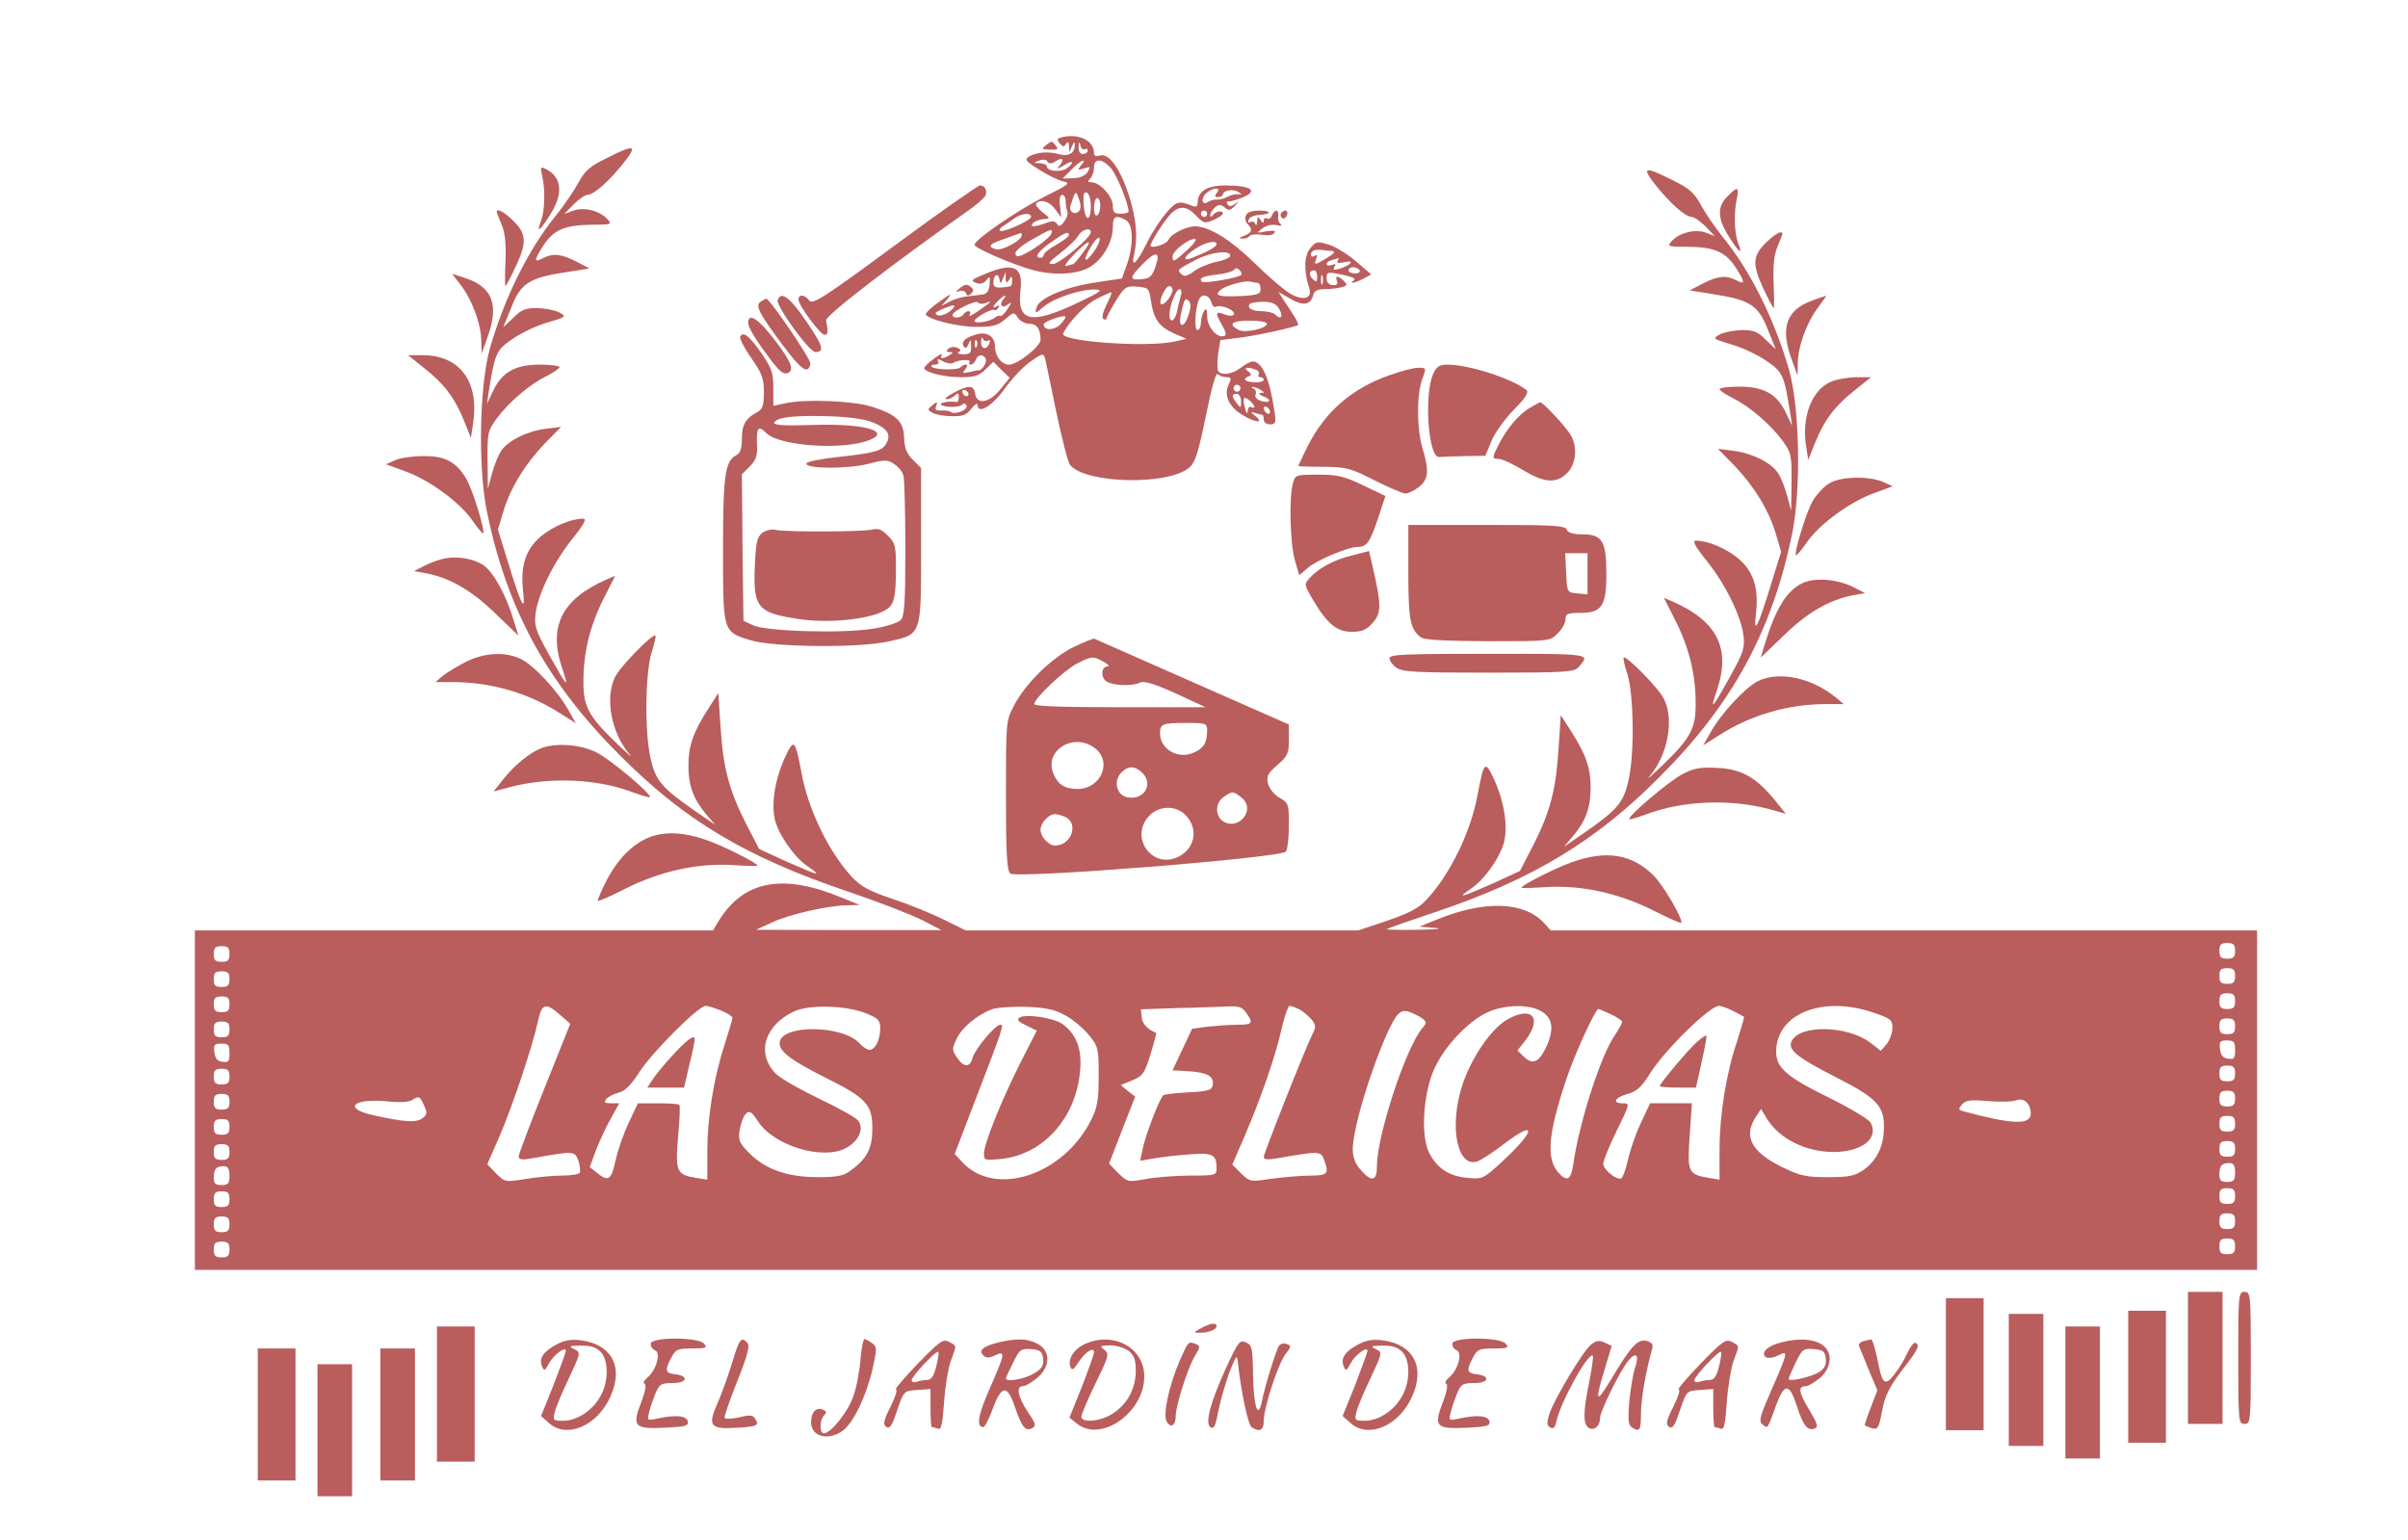 <?xml version="1.0" standalone="no"?>
<!DOCTYPE svg PUBLIC "-//W3C//DTD SVG 20010904//EN"
 "http://www.w3.org/TR/2001/REC-SVG-20010904/DTD/svg10.dtd">
<svg version="1.0" xmlns="http://www.w3.org/2000/svg"
 width="766pt" height="490pt" viewBox="0 0 766 490"
 preserveAspectRatio="xMidYMid meet" >

<g transform="translate(0,490) scale(0.1,-0.1)"
fill="rgba(170, 55, 55, 0.808)" stroke="none">
<path d="M3377 4463 c-15 -4 -16 -7 -6 -19 10 -12 14 -12 20 -2 6 9 9 7 10 -7
l0 -20 9 20 c6 14 9 15 9 5 1 -26 -19 -39 -48 -31 -34 10 -72 7 -96 -6 -17
-10 -15 -14 31 -43 27 -17 61 -34 76 -37 25 -5 19 -10 -60 -49 -89 -45 -222
-137 -222 -153 0 -10 122 -63 185 -80 69 -19 148 -14 186 12 40 26 69 79 69
125 0 34 9 39 41 22 24 -13 26 -77 4 -141 l-16 -45 -80 -12 c-98 -14 -184 -50
-192 -81 -5 -20 -4 -20 24 4 34 28 117 55 163 54 26 -1 19 -7 -53 -41 -151
-72 -196 -63 -185 37 10 80 -23 93 -123 49 -33 -14 -36 -17 -18 -24 13 -5 24
-2 33 9 11 14 12 12 10 -14 -2 -21 -9 -31 -23 -32 -11 -2 -33 -4 -50 -6 -16
-2 -41 -9 -55 -17 l-25 -13 20 23 c15 18 9 16 -27 -10 -26 -18 -45 -36 -43
-41 11 -16 102 -39 161 -39 52 0 68 4 91 24 28 24 29 24 41 5 7 -10 23 -19 36
-19 24 0 36 -16 36 -51 0 -21 -73 -79 -100 -79 -24 0 -44 26 -45 57 0 32 -24
48 -56 40 -37 -10 -52 -23 -44 -38 6 -9 10 -8 16 7 7 16 8 15 8 -7 1 -22 -3
-26 -25 -26 -15 0 -21 3 -14 7 8 5 7 9 -6 14 -9 4 -22 2 -28 -4 -7 -7 -5 -10
4 -10 13 0 13 -2 0 -10 -20 -13 -33 -12 -24 1 4 7 -7 1 -25 -12 -17 -12 -31
-26 -31 -30 0 -13 63 -29 117 -29 44 0 58 5 78 25 l25 24 26 -26 26 -25 -30
-37 c-35 -43 -75 -50 -80 -13 -4 27 -21 28 -69 2 -21 -11 -31 -20 -22 -20 8 0
20 5 27 12 9 9 12 8 12 -5 0 -9 -3 -16 -7 -16 -22 4 -55 -2 -50 -8 11 -10 61
-10 68 0 4 5 9 4 13 -2 9 -13 -34 -32 -49 -22 -5 4 -20 6 -32 5 -16 -1 -20 3
-15 15 5 14 4 14 -12 2 -16 -14 -16 -15 0 -24 10 -6 38 -11 62 -11 35 -1 47 4
62 24 11 14 20 19 20 12 0 -32 46 -4 85 50 22 31 59 71 82 87 37 26 42 28 47
13 2 -9 19 -87 36 -172 18 -85 37 -161 44 -169 49 -61 317 -66 381 -7 18 17
28 51 51 163 19 94 32 139 38 133 6 -6 18 -10 28 -10 15 0 16 -3 6 -25 -15
-33 1 -69 44 -95 41 -25 71 -28 42 -4 -17 14 -17 15 -1 10 10 -3 21 -6 23 -6
2 0 4 -7 4 -15 0 -8 9 -15 20 -15 18 0 20 5 14 43 -15 102 -39 157 -69 157 -7
0 -24 -9 -38 -20 -27 -21 -62 -26 -72 -10 -3 6 -3 30 0 54 l7 44 56 7 c54 6
182 34 191 41 2 2 -3 14 -11 26 -8 13 -23 36 -33 51 l-18 28 37 -21 c40 -24
65 -21 73 10 4 15 14 20 37 20 17 0 41 3 53 6 19 5 20 8 8 20 -18 18 -29 18
-22 0 4 -10 0 -14 -14 -13 -12 1 -19 9 -19 22 0 20 3 21 50 11 31 -6 45 -13
37 -18 -20 -13 6 -8 31 6 l24 13 -49 42 c-26 22 -65 47 -87 53 -36 11 -40 10
-58 -12 -20 -25 -21 -73 -3 -127 11 -33 -20 -41 -61 -17 -18 10 -69 54 -112
96 -78 76 -144 117 -190 118 -29 0 -78 -25 -85 -43 -5 -14 -57 -30 -57 -18 0
10 41 75 63 99 27 29 52 28 82 -4 23 -24 27 -26 55 -14 16 7 30 16 30 21 0 11
-23 7 -32 -6 -5 -6 -8 -6 -8 1 0 6 7 17 15 24 12 10 18 10 31 0 12 -11 18 -10
32 5 15 17 15 17 0 6 -11 -8 -18 -9 -23 -1 -4 6 -3 10 2 9 4 -1 23 4 41 11 58
22 35 40 -52 40 -56 0 -86 -19 -86 -54 0 -13 -5 -16 -17 -11 -42 17 -51 15
-81 -20 -18 -20 -46 -62 -62 -95 -35 -70 -53 -86 -42 -38 12 56 7 110 -17 187
-28 86 -64 135 -92 126 -13 -4 -19 -1 -19 9 0 39 -50 63 -103 49z m74 -38 c5
4 9 1 9 -4 0 -6 -7 -11 -15 -11 -9 0 -15 9 -14 23 1 17 2 18 6 4 2 -9 9 -15
14 -12z m-91 -37 c22 14 27 4 8 -18 -8 -8 -2 -7 15 3 15 10 27 14 27 10 0 -5
-8 -13 -19 -20 -20 -12 -61 -7 -61 8 0 5 -10 9 -22 10 -22 0 -22 1 -3 8 12 5
23 4 27 -3 5 -8 13 -8 28 2z m79 -14 c-12 -15 -11 -16 9 -10 21 7 22 6 12 -11
-8 -12 -24 -19 -46 -20 l-34 -1 28 28 c29 30 53 40 31 14z m94 -8 c19 -20 57
-114 57 -139 0 -4 -11 -7 -25 -7 -20 0 -25 5 -25 25 0 30 -41 75 -67 75 -13 0
-14 3 -5 12 7 7 12 22 12 35 0 30 25 30 53 -1z m338 -79 c-8 -10 -7 -14 4 -14
8 0 15 4 15 8 0 13 32 19 48 9 13 -8 14 -10 2 -8 -8 1 -24 -2 -35 -8 -11 -6
-27 -10 -35 -9 -8 1 -20 -3 -27 -7 -18 -14 -25 9 -7 26 20 20 52 22 35 3z
m-439 -59 c-14 -14 -32 -1 -27 17 16 50 17 51 27 22 7 -19 7 -32 0 -39z m38
17 c0 -49 -17 -52 -22 -4 -2 22 -2 42 1 44 10 11 21 -9 21 -40z m-80 16 c0
-11 2 -25 5 -33 3 -7 -1 -22 -10 -33 -11 -16 -17 -17 -23 -7 -7 10 -15 10 -36
2 -36 -13 -53 -13 -39 1 5 5 20 11 32 12 23 1 23 2 -3 22 -15 12 -23 24 -20
28 15 15 43 6 61 -19 l19 -26 -4 36 c-3 22 0 36 7 36 6 0 11 -9 11 -19z m110
-15 c0 -14 -4 -28 -10 -31 -6 -4 -10 7 -10 24 0 17 5 31 10 31 6 0 10 -11 10
-24z m340 -26 c0 -5 -4 -10 -10 -10 -5 0 -10 5 -10 10 0 6 5 10 10 10 6 0 10
-4 10 -10z m-560 -10 c0 -11 -91 -52 -99 -44 -3 3 1 9 9 14 8 5 24 16 35 24
22 17 55 21 55 6z m64 -54 c-6 -15 -65 -57 -96 -69 -12 -4 -18 -2 -18 8 0 7
24 27 53 43 61 35 68 37 61 18z m126 5 c0 -17 -100 -101 -121 -101 -18 0 -13
6 24 35 26 20 51 44 57 55 11 20 40 28 40 11z m-220 -10 c0 -16 -62 -49 -81
-44 -30 8 -23 17 29 34 26 10 48 17 50 18 1 1 2 -3 2 -8z m150 1 c0 -5 -18
-18 -40 -31 -22 -12 -40 -26 -40 -32 0 -5 -4 -9 -10 -9 -22 0 -8 20 33 49 44
31 57 37 57 23z m80 -52 c-30 -43 -38 -30 -9 16 12 21 25 32 27 26 2 -6 -6
-26 -18 -42z m297 5 c-43 -39 -47 -41 -47 -21 0 17 48 55 70 56 9 0 -1 -15
-23 -35z m-333 -10 c-14 -19 -28 -35 -29 -35 -2 0 -12 -3 -22 -6 -10 -4 -2 10
22 35 48 50 66 54 29 6z m426 28 c0 -8 -31 -25 -77 -43 -34 -14 -28 5 10 29
32 21 67 28 67 14z m370 -22 c9 -1 1 -10 -18 -21 -40 -24 -43 -25 -35 -3 4 11
3 14 -5 9 -7 -4 -12 -3 -12 2 0 14 9 19 33 17 12 -1 29 -3 37 -4z m-327 -16
c-1 -5 -21 -14 -44 -18 -23 -5 -55 -18 -71 -30 -22 -16 -31 -18 -40 -9 -14 14
-15 13 47 46 49 25 112 32 108 11z m-237 -32 c-11 -32 -18 -39 -44 -41 -40 -4
-40 4 0 45 44 46 61 44 44 -4z m579 17 c-4 -7 3 -8 22 -4 34 8 21 -10 -16 -21
-18 -5 -22 -4 -16 6 6 9 3 11 -8 6 -10 -3 -17 -2 -17 3 0 5 8 11 18 13 9 3 18
5 20 6 2 0 0 -4 -3 -9z m-307 -45 c-9 -9 -118 -28 -125 -21 -11 11 5 18 52 23
25 3 48 10 51 15 4 6 10 6 17 -1 6 -6 8 -13 5 -16z m377 15 c3 -5 -3 -10 -14
-10 -12 0 -21 5 -21 10 0 6 6 10 14 10 8 0 18 -4 21 -10z m-135 -20 c0 -17 -2
-19 -14 -8 -14 13 -12 28 5 28 5 0 9 -9 9 -20z m-999 -5 l8 20 0 -20 c1 -17 3
-17 11 -5 8 13 10 12 10 -2 0 -10 -3 -19 -7 -19 -41 -7 -53 -5 -53 11 0 24 14
35 19 13 3 -17 4 -17 12 2z m1016 -17 c-3 -7 -5 -2 -5 12 0 14 2 19 5 13 2 -7
2 -19 0 -25z m-206 2 c5 0 9 -9 9 -19 0 -17 -9 -20 -66 -23 -68 -3 -83 2 -61
20 17 14 79 31 95 26 8 -2 18 -4 23 -4z m-340 -55 c8 -58 25 -84 72 -105 l41
-18 -40 -9 c-91 -19 -364 1 -352 26 17 36 71 93 106 110 23 12 45 21 47 21 3
0 -4 -18 -15 -39 -12 -25 -16 -42 -10 -46 6 -3 10 -2 10 2 0 5 14 30 30 57 28
44 33 47 68 44 35 -3 37 -5 43 -43z m69 33 c-1 -19 -29 -53 -37 -45 -8 9 14
57 27 57 5 0 10 -6 10 -12z m26 -20 c-4 -13 -9 -35 -12 -50 -7 -31 -24 -38
-24 -9 0 28 21 81 32 81 6 0 8 -10 4 -22z m-565 -11 c-15 -19 -1 -30 17 -14
11 8 10 4 -3 -16 -10 -15 -20 -25 -23 -22 -3 2 -11 0 -18 -6 -15 -12 -64 -20
-64 -10 0 10 56 41 63 35 3 -3 8 0 13 7 4 8 3 10 -4 5 -17 -10 -15 0 4 18 19
19 31 21 15 3z m662 -8 c3 -12 10 -18 15 -15 15 9 64 -12 57 -24 -4 -6 -15 -6
-30 0 -28 11 -30 5 -10 -30 18 -31 18 -40 3 -40 -23 0 -48 34 -48 64 0 24 -3
27 -10 16 -5 -8 -10 -25 -10 -37 0 -13 -5 -23 -11 -23 -12 0 -6 80 7 101 10
16 32 9 37 -12z m-717 -3 c23 9 19 5 -25 -26 -19 -13 -31 -19 -27 -12 4 7 3
12 -3 12 -5 0 -13 -4 -16 -10 -7 -12 -35 -14 -35 -2 0 12 74 49 81 40 3 -5 14
-6 25 -2z m644 -40 c-13 -41 -33 -39 -24 2 11 51 14 56 25 45 8 -8 8 -21 -1
-47z m288 23 c15 -24 8 -39 -10 -21 -7 7 -27 12 -44 12 -32 0 -50 11 -37 24 3
3 23 6 42 6 26 0 40 -6 49 -21z m-1046 -9 c-13 -10 -30 -16 -39 -13 -12 5 -9
9 13 19 42 18 52 16 26 -6z m351 -42 c-20 -20 -53 -20 -53 0 0 9 62 31 69 25
3 -2 -5 -13 -16 -25z m657 2 c0 -15 -70 -31 -91 -19 -34 18 -20 29 36 29 30 0
55 -4 55 -10z m-888 -54 c6 4 9 1 6 -6 -8 -24 -28 -23 -27 2 0 13 3 17 6 10 2
-6 9 -9 15 -6z m-35 -18 c-3 -8 -6 -5 -6 6 -1 11 2 17 5 13 3 -3 4 -12 1 -19z
m28 -38 c7 -11 -11 -40 -23 -38 -4 0 -9 -1 -12 -2 -3 -1 -13 -3 -23 -5 -15 -3
-16 -1 -6 11 7 9 8 14 1 14 -6 0 -13 -4 -16 -8 -6 -10 -82 -9 -92 1 -4 4 0 7
10 7 10 0 14 5 10 11 -4 8 0 8 15 0 12 -7 26 -9 32 -6 16 11 59 13 53 4 -3 -5
-1 -9 4 -9 6 0 12 7 16 15 6 17 22 20 31 5z m859 -36 c9 -3 13 -10 10 -15 -3
-5 0 -9 5 -9 6 0 11 -4 11 -9 0 -4 -13 -8 -30 -7 -31 1 -39 11 -17 19 9 4 8 8
-3 16 -17 12 -2 15 24 5z m-50 -65 c-3 -5 -10 -7 -15 -3 -5 3 -7 10 -3 15 3 5
10 7 15 3 5 -3 7 -10 3 -15z m66 1 c13 -9 13 -10 0 -10 -8 -1 -4 -6 9 -11 29
-11 21 -24 -9 -14 -12 4 -19 12 -16 20 3 8 0 16 -7 19 -7 2 -7 5 -2 5 6 0 17
-4 25 -9z m-929 -13 c-1 -12 -15 -9 -19 4 -3 6 1 10 8 8 6 -3 11 -8 11 -12z
m867 -24 c0 -22 -1 -22 -14 -6 -17 23 -17 30 0 30 8 0 14 -11 14 -24z m42 -18
c0 -3 -4 -3 -10 0 -5 3 -10 -2 -11 -12 -1 -12 -3 -10 -8 7 -5 14 -6 28 -4 33
4 7 33 -17 33 -28z m50 -16 c0 -6 -4 -7 -10 -4 -5 3 -10 11 -10 16 0 6 5 7 10
4 6 -3 10 -11 10 -16z"/>
<path d="M3327 4438 c-15 -12 -14 -13 13 -14 24 -1 28 1 19 12 -14 17 -11 17
-32 2z"/>
<path d="M1930 4397 c-54 -26 -69 -40 -90 -78 -14 -26 -46 -73 -71 -104 -88
-108 -163 -260 -210 -421 -34 -120 -39 -380 -10 -522 64 -310 189 -541 421
-773 207 -209 403 -326 732 -437 95 -32 200 -73 233 -90 l60 -31 -295 0 -295
1 50 23 c54 26 182 55 242 55 l38 1 -57 23 c-186 78 -311 55 -390 -71 l-20
-33 -824 0 -824 0 0 -540 0 -540 3280 0 3280 0 0 540 0 540 -1123 0 -1124 0
-19 21 c-63 71 -190 76 -342 14 l-57 -23 50 -4 c28 -3 3 -5 -54 -6 -57 -1
-102 0 -100 2 2 2 73 27 157 55 306 103 509 225 712 430 232 232 357 463 421
773 29 142 24 402 -10 522 -47 161 -122 313 -210 421 -25 31 -57 78 -71 104
-21 38 -36 52 -90 78 -89 45 -99 42 -55 -14 48 -60 95 -102 116 -103 8 0 28
-14 45 -31 l29 -30 -29 11 c-34 12 -84 0 -109 -28 -14 -16 -11 -17 51 -17 86
-1 121 -16 154 -67 30 -47 30 -55 0 -39 -31 16 -58 13 -105 -11 l-42 -22 75
-12 c117 -18 143 -35 173 -111 l26 -64 -32 30 c-25 26 -39 31 -76 31 -25 -1
-57 -7 -70 -14 -24 -13 -23 -14 34 -31 33 -9 83 -32 111 -51 55 -37 59 -44 79
-169 l6 -40 -20 42 c-28 59 -70 83 -148 83 -35 0 -63 -4 -63 -8 0 -4 19 -17
43 -29 53 -26 121 -85 158 -136 27 -37 29 -46 28 -131 l-1 -91 -13 48 c-7 26
-20 59 -29 72 -21 33 -84 64 -143 71 l-48 6 52 -53 c64 -67 110 -143 132 -217
l17 -57 -34 -110 c-42 -136 -54 -157 -46 -85 9 79 -8 132 -56 173 -38 32 -97
57 -135 57 -12 0 -4 -17 34 -64 60 -75 108 -173 117 -236 5 -40 1 -54 -41
-130 -59 -106 -67 -116 -44 -48 46 134 3 222 -142 285 l-26 11 37 -73 c44 -87
65 -175 64 -267 0 -78 -18 -109 -111 -198 -32 -30 -48 -44 -36 -30 58 67 79
178 47 245 -15 33 -121 141 -129 133 -2 -2 3 -26 12 -53 20 -65 23 -248 4
-335 -16 -73 -34 -95 -142 -170 l-64 -44 29 34 c41 49 56 91 56 155 0 62 -15
105 -63 180 l-32 50 -7 -105 c-8 -132 -27 -203 -80 -308 l-43 -83 -87 -40
c-102 -45 -117 -49 -67 -15 44 30 96 106 105 153 10 53 -2 123 -31 189 -31 67
-34 64 -55 -46 -21 -116 -87 -251 -160 -330 -27 -30 -55 -44 -127 -69 l-92
-31 -624 0 -625 0 -69 34 c-38 19 -111 49 -163 66 -75 25 -102 40 -130 70 -73
79 -139 214 -160 330 -21 110 -24 113 -55 46 -29 -66 -41 -136 -31 -189 9 -47
61 -123 105 -153 50 -34 35 -30 -67 15 l-87 40 -43 83 c-53 105 -72 176 -80
308 l-7 105 -32 -50 c-48 -75 -63 -118 -63 -180 0 -64 15 -106 56 -155 l29
-34 -64 44 c-108 75 -126 97 -142 170 -19 87 -16 270 4 335 9 27 14 51 12 53
-8 8 -114 -100 -129 -133 -32 -67 -11 -178 47 -245 12 -14 -4 0 -36 30 -93 89
-111 120 -111 198 -1 92 20 180 64 267 l37 73 -26 -11 c-145 -63 -188 -151
-142 -285 23 -68 15 -58 -44 48 -42 76 -46 90 -41 130 9 63 57 161 117 236 38
47 46 64 34 64 -38 0 -97 -25 -135 -57 -48 -41 -65 -94 -56 -173 8 -72 -4 -51
-46 85 l-34 110 17 57 c22 74 68 150 132 217 l52 53 -48 -6 c-59 -7 -122 -38
-143 -71 -9 -13 -22 -46 -29 -72 l-13 -48 -1 91 c-1 85 1 94 28 131 37 51 105
110 159 136 23 12 42 25 42 29 0 4 -28 8 -62 8 -79 0 -121 -24 -149 -83 l-20
-42 6 40 c20 125 24 132 79 169 28 19 78 42 111 51 57 17 58 18 34 31 -13 7
-45 13 -70 14 -37 0 -51 -5 -76 -31 l-32 -30 26 64 c30 76 56 93 173 111 l75
12 -42 22 c-47 24 -74 27 -105 11 -30 -16 -30 -8 0 39 33 51 68 66 154 67 62
0 65 1 51 17 -25 28 -75 40 -109 28 l-29 -11 29 30 c17 17 37 31 45 31 21 1
68 43 116 103 44 56 34 59 -55 14z m5180 -2522 c0 -20 -5 -25 -25 -25 -20 0
-25 5 -25 25 0 20 5 25 25 25 20 0 25 -5 25 -25z m-6380 -10 c0 -20 -5 -25
-25 -25 -20 0 -25 5 -25 25 0 20 5 25 25 25 20 0 25 -5 25 -25z m6380 -70 c0
-20 -5 -25 -25 -25 -20 0 -25 5 -25 25 0 20 5 25 25 25 20 0 25 -5 25 -25z
m-6380 -10 c0 -20 -5 -25 -25 -25 -20 0 -25 5 -25 25 0 20 5 25 25 25 20 0 25
-5 25 -25z m6380 -70 c0 -20 -5 -25 -25 -25 -20 0 -25 5 -25 25 0 20 5 25 25
25 20 0 25 -5 25 -25z m-6380 -10 c0 -20 -5 -25 -25 -25 -20 0 -25 5 -25 25 0
20 5 25 25 25 20 0 25 -5 25 -25z m1052 -34 l32 -28 -82 -205 c-45 -112 -82
-210 -82 -217 0 -10 10 -12 43 -6 134 24 135 24 147 -8 5 -16 7 -33 4 -38 -3
-5 -29 -9 -57 -9 -29 0 -81 -5 -116 -11 -64 -10 -65 -10 -93 18 l-28 29 39 89
c42 98 105 286 122 365 12 58 25 62 71 21z m512 14 c20 -8 36 -19 36 -23 0 -4
-11 -42 -25 -85 -35 -108 -55 -234 -55 -340 l0 -90 -37 6 c-61 10 -65 20 -56
131 5 53 7 99 4 101 -2 3 -33 5 -68 5 l-64 0 -29 -62 c-17 -35 -35 -89 -42
-120 -13 -62 -23 -69 -59 -39 l-23 18 18 49 c10 27 31 73 47 102 l29 52 -26 0
c-21 0 -24 3 -15 14 6 7 24 16 39 20 19 4 39 23 67 67 42 64 187 209 210 209
7 0 29 -7 49 -15z m464 -10 c36 -15 42 -21 42 -47 0 -36 -16 -68 -34 -68 -7 0
-21 9 -31 20 -55 61 -255 61 -255 1 0 -27 36 -54 145 -109 131 -65 150 -86
150 -162 0 -63 -16 -95 -69 -134 -23 -17 -42 -21 -109 -21 -96 1 -165 26 -217
80 -29 30 -32 38 -27 71 4 21 12 44 20 51 11 11 17 7 38 -24 49 -77 204 -125
279 -86 42 22 60 63 39 89 -8 9 -63 40 -124 69 -60 29 -122 64 -137 79 -63 64
-37 153 57 198 49 23 168 20 233 -7z m632 -6 c24 -13 57 -41 74 -62 30 -37 31
-43 31 -130 0 -75 -4 -100 -23 -138 -87 -177 -306 -250 -411 -136 l-24 26 70
183 c84 218 87 228 75 228 -16 0 -81 -78 -88 -105 -8 -32 -29 -32 -50 1 -16
23 -16 28 -1 59 17 36 65 76 112 94 17 6 66 9 110 8 63 -3 90 -8 125 -28z
m574 9 c24 -33 20 -38 -26 -38 -24 0 -66 -3 -95 -6 l-51 -7 -31 -66 -31 -66
52 -3 c59 -4 80 -16 76 -44 -3 -16 -14 -20 -75 -23 -40 -2 -77 -6 -82 -9 -11
-7 -58 -128 -67 -175 l-7 -34 39 7 c21 4 72 10 112 13 80 7 92 1 92 -44 0 -22
-4 -23 -83 -23 -46 0 -110 -5 -142 -11 -57 -10 -58 -10 -88 19 l-29 30 41 106
42 107 -23 18 -23 19 37 15 c33 14 39 22 58 83 11 37 19 67 18 68 -26 10 -44
28 -46 49 l-3 26 113 4 c62 1 134 4 160 5 39 2 50 -2 62 -20z m169 11 c12 -6
29 -21 39 -32 14 -18 15 -25 3 -47 -21 -41 -155 -379 -155 -391 0 -8 13 -9 43
-4 131 23 138 23 148 -2 18 -47 13 -53 -43 -53 -29 0 -84 -5 -123 -10 -68 -10
-69 -10 -97 17 l-28 28 39 90 c52 122 95 244 117 338 9 42 22 77 26 77 5 0 19
-5 31 -11z m766 -4 c39 -20 46 -56 22 -111 -24 -53 -45 -64 -73 -36 l-21 20
27 34 c52 70 20 108 -57 66 -54 -30 -120 -127 -148 -219 -39 -129 -12 -254 50
-234 12 4 51 29 87 57 104 79 99 41 -7 -57 -61 -56 -63 -57 -112 -52 -57 5
-95 30 -120 78 -29 54 -20 195 18 274 34 71 108 148 168 175 50 23 127 26 166
5z m614 -1 c18 -9 33 -18 35 -19 1 -1 -9 -36 -22 -77 -35 -103 -56 -234 -56
-346 l0 -95 -36 6 c-64 11 -67 18 -59 134 l7 103 -66 0 -67 0 -29 -62 c-17
-35 -35 -89 -42 -120 -7 -32 -17 -58 -23 -58 -20 0 -55 31 -55 48 0 9 19 56
43 105 42 85 42 87 20 87 -36 0 -27 18 15 30 29 8 44 22 71 65 48 76 189 214
219 215 7 0 27 -7 45 -16z m445 -5 c56 -19 62 -23 62 -49 0 -15 -8 -38 -18
-51 l-19 -22 -35 27 c-71 53 -221 57 -248 5 -15 -28 14 -52 146 -119 125 -64
148 -89 147 -158 -1 -59 -22 -103 -65 -134 -28 -19 -45 -23 -113 -23 -71 0
-88 4 -148 33 -96 48 -122 97 -82 158 l17 26 18 -30 c40 -65 124 -107 215
-107 89 1 142 44 116 93 -6 11 -66 47 -135 81 -132 65 -166 94 -166 145 0 120
146 180 308 125z m-1431 -21 c11 -9 11 -14 -1 -27 -53 -61 -146 -342 -146
-443 0 -44 -16 -49 -47 -15 -31 33 -36 61 -23 125 23 120 102 336 136 374 13
13 21 15 42 7 15 -6 32 -15 39 -21z m598 15 c19 -9 35 -20 35 -24 0 -5 -11
-24 -24 -44 -45 -65 -113 -280 -131 -407 -7 -52 -20 -60 -49 -27 -38 45 -31
123 26 294 28 84 93 225 103 225 2 0 20 -8 40 -17z m1985 -38 c0 -20 -5 -25
-25 -25 -20 0 -25 5 -25 25 0 20 5 25 25 25 20 0 25 -5 25 -25z m-6380 -10 c0
-20 -5 -25 -25 -25 -20 0 -25 5 -25 25 0 20 5 25 25 25 20 0 25 -5 25 -25z
m6380 -66 c0 -26 -3 -30 -22 -27 -17 2 -24 11 -26 31 -3 23 0 27 22 27 22 0
26 -4 26 -31z m-6380 -10 c0 -26 -3 -30 -22 -27 -17 2 -24 11 -26 31 -3 23 0
27 22 27 22 0 26 -4 26 -31z m6380 -64 c0 -20 -5 -25 -25 -25 -20 0 -25 5 -25
25 0 20 5 25 25 25 20 0 25 -5 25 -25z m-6380 -10 c0 -20 -5 -25 -25 -25 -20
0 -25 5 -25 25 0 20 5 25 25 25 20 0 25 -5 25 -25z m6380 -70 c0 -20 -5 -25
-25 -25 -20 0 -25 5 -25 25 0 20 5 25 25 25 20 0 25 -5 25 -25z m-6380 -10 c0
-20 -5 -25 -25 -25 -20 0 -25 5 -25 25 0 20 5 25 25 25 20 0 25 -5 25 -25z
m619 -12 c11 -24 10 -29 -6 -41 -19 -14 -57 -12 -155 10 -100 22 -65 55 46 44
35 -4 67 -2 76 4 22 14 26 13 39 -17z m5111 -25 c0 -38 -58 -36 -219 8 -11 4
-11 7 0 20 11 14 27 16 84 11 38 -3 79 -2 90 3 23 9 45 -12 45 -42z m650 -33
c0 -20 -5 -25 -25 -25 -20 0 -25 5 -25 25 0 20 5 25 25 25 20 0 25 -5 25 -25z
m-6380 -10 c0 -20 -5 -25 -25 -25 -20 0 -25 5 -25 25 0 20 5 25 25 25 20 0 25
-5 25 -25z m6380 -70 c0 -20 -5 -25 -25 -25 -20 0 -25 5 -25 25 0 20 5 25 25
25 20 0 25 -5 25 -25z m-6380 -10 c0 -20 -5 -25 -25 -25 -20 0 -25 5 -25 25 0
20 5 25 25 25 20 0 25 -5 25 -25z m6380 -65 c0 -25 -4 -30 -25 -30 -20 0 -25
5 -25 23 0 28 7 37 32 37 13 0 18 -8 18 -30z m-6380 -10 c0 -25 -4 -30 -25
-30 -20 0 -25 5 -25 23 0 28 7 37 32 37 13 0 18 -8 18 -30z m6380 -65 c0 -20
-5 -25 -25 -25 -20 0 -25 5 -25 25 0 20 5 25 25 25 20 0 25 -5 25 -25z m-6380
-10 c0 -20 -5 -25 -25 -25 -20 0 -25 5 -25 25 0 20 5 25 25 25 20 0 25 -5 25
-25z m6380 -70 c0 -20 -5 -25 -25 -25 -20 0 -25 5 -25 25 0 20 5 25 25 25 20
0 25 -5 25 -25z m-6380 -10 c0 -20 -5 -25 -25 -25 -20 0 -25 5 -25 25 0 20 5
25 25 25 20 0 25 -5 25 -25z m6380 -70 c0 -20 -5 -25 -25 -25 -20 0 -25 5 -25
25 0 20 5 25 25 25 20 0 25 -5 25 -25z m-6380 -10 c0 -20 -5 -25 -25 -25 -20
0 -25 5 -25 25 0 20 5 25 25 25 20 0 25 -5 25 -25z"/>
<path d="M2149 1553 c-25 -27 -56 -63 -68 -80 l-22 -33 58 0 59 0 17 73 c10
39 17 75 17 80 0 16 -18 5 -61 -40z"/>
<path d="M3242 1662 c-8 -6 -2 -13 22 -24 l34 -17 -54 -106 c-62 -124 -114
-255 -114 -286 0 -20 3 -21 55 -16 134 14 239 131 251 282 6 68 -12 115 -56
147 -28 20 -118 34 -138 20z"/>
<path d="M5399 1586 c-26 -22 -119 -133 -119 -141 0 -3 26 -5 58 -5 l57 0 18
81 c10 44 17 82 15 84 -2 2 -15 -7 -29 -19z"/>
<path d="M1725 4339 c10 -45 8 -110 -4 -142 -16 -40 -4 -33 29 20 42 66 38
117 -11 144 -20 10 -21 9 -14 -22z"/>
<path d="M2846 4119 c-225 -166 -261 -189 -272 -175 -13 19 -34 21 -34 3 0
-18 69 -112 83 -112 11 0 12 7 5 46 -3 15 222 187 459 354 23 17 45 36 48 43
6 17 -2 32 -18 32 -7 -1 -129 -86 -271 -191z"/>
<path d="M5495 4275 c-33 -32 -32 -71 5 -128 33 -53 45 -60 29 -20 -12 32 -14
97 -4 141 8 38 2 40 -30 7z"/>
<path d="M1580 4226 c0 -2 7 -20 16 -41 11 -27 14 -61 12 -116 -2 -44 -2 -79
0 -79 2 0 17 29 34 65 35 76 33 103 -14 147 -26 25 -48 36 -48 24z"/>
<path d="M3963 4214 c-3 -8 -1 -20 6 -27 17 -17 14 -27 -11 -37 -17 -6 -18 -9
-6 -9 9 -1 19 3 23 8 3 5 20 7 39 4 19 -3 36 -1 40 6 5 7 -3 9 -26 5 -31 -6
-32 -6 -13 9 12 9 30 14 45 11 14 -3 20 -2 14 3 -6 4 -10 16 -8 26 3 21 -12
23 -20 1 -3 -8 -10 -12 -16 -9 -5 3 -10 0 -10 -7 0 -9 -3 -9 -10 2 -8 12 -10
12 -11 -5 0 -11 -3 -14 -6 -7 -2 6 -9 9 -15 6 -6 -4 -9 -1 -6 7 3 8 17 14 32
15 41 2 44 14 2 14 -24 0 -39 -5 -43 -16z"/>
<path d="M4075 4221 c-3 -5 -1 -12 4 -15 5 -3 11 1 15 9 6 16 -9 21 -19 6z"/>
<path d="M5622 4132 c-47 -44 -49 -71 -14 -147 17 -36 32 -65 34 -65 2 0 2 35
0 79 -2 55 1 89 12 116 9 21 16 39 16 41 0 12 -22 1 -48 -24z"/>
<path d="M1465 3994 c37 -48 65 -124 66 -177 l1 -42 18 50 c38 103 18 160 -66
189 l-46 15 27 -35z"/>
<path d="M3054 3984 c-15 -13 -16 -15 -2 -10 9 3 19 0 21 -7 3 -9 8 -9 16 -1
9 8 9 14 -2 22 -10 9 -18 8 -33 -4z"/>
<path d="M2474 3946 c-7 -18 100 -166 120 -166 30 0 24 20 -28 96 -53 78 -81
99 -92 70z"/>
<path d="M5765 3944 c-83 -30 -103 -87 -65 -189 l18 -50 1 42 c1 53 29 129 66
177 15 20 26 36 24 35 -2 0 -22 -7 -44 -15z"/>
<path d="M2421 3941 c-20 -13 -9 -34 69 -139 59 -79 81 -95 88 -59 3 12 -130
208 -141 207 -1 0 -8 -4 -16 -9z"/>
<path d="M2380 3872 c0 -11 21 -48 47 -83 49 -68 62 -81 78 -76 23 8 12 36
-38 102 -54 71 -87 93 -87 57z"/>
<path d="M2355 3830 c-4 -6 12 -36 34 -68 35 -50 41 -65 41 -110 0 -40 -4 -53
-19 -62 -39 -20 -51 -41 -51 -85 0 -33 -5 -47 -19 -54 -35 -19 -41 -66 -41
-300 0 -263 -1 -261 88 -288 72 -22 344 -25 437 -4 108 24 105 15 105 303 l0
249 -26 26 c-20 20 -27 38 -28 71 -2 53 -25 74 -106 99 -59 18 -209 24 -272
10 l-38 -8 0 56 c0 49 -5 63 -37 110 -39 56 -58 71 -68 55z m422 -274 c46 -19
58 -38 43 -66 -13 -24 -35 -31 -155 -44 -55 -6 -100 -15 -100 -21 0 -17 131
-17 196 -1 54 14 62 14 83 0 13 -8 27 -25 30 -37 3 -12 6 -117 6 -234 0 -173
-3 -214 -15 -226 -8 -8 -47 -21 -87 -27 -95 -16 -342 -9 -383 11 l-30 14 -3
233 -2 233 25 25 c20 20 25 34 23 70 -2 54 4 62 30 36 41 -41 241 -55 325 -23
77 29 -15 55 -181 49 -82 -3 -121 -1 -119 7 6 17 58 24 167 21 70 -2 119 -9
147 -20z"/>
<path d="M2425 3205 c-16 -13 -20 -30 -23 -90 -8 -149 4 -165 144 -185 88 -13
214 -1 265 26 33 16 39 38 39 137 0 70 -2 80 -26 103 -19 20 -31 24 -51 19
-31 -7 -271 -8 -304 -1 -14 4 -32 -1 -44 -9z"/>
<path d="M1348 3730 c64 -50 98 -95 127 -166 l23 -57 7 46 c20 133 -42 217
-161 217 l-46 0 50 -40z"/>
<path d="M4560 3713 c-31 -66 -17 -270 18 -267 7 1 42 2 80 3 l67 1 19 46 c10
25 42 70 71 100 37 37 49 56 41 63 -45 36 -183 81 -252 81 -24 0 -34 -6 -44
-27z"/>
<path d="M4419 3706 c-119 -42 -203 -115 -259 -225 -16 -33 -30 -62 -30 -63 0
-2 36 -3 80 -3 73 -1 86 -4 162 -43 46 -23 90 -42 99 -42 9 0 28 9 43 21 30
24 33 51 11 123 -18 60 -19 168 -1 219 14 37 13 37 -13 37 -14 0 -56 -11 -92
-24z"/>
<path d="M5823 3685 c-59 -26 -92 -110 -78 -202 l7 -46 23 57 c29 71 63 116
127 166 l50 40 -49 0 c-26 -1 -63 -7 -80 -15z"/>
<path d="M4864 3601 c-34 -21 -72 -66 -98 -118 -20 -40 -20 -43 2 -43 10 0 44
-16 76 -35 69 -42 107 -44 141 -10 30 29 34 88 9 125 -20 30 -86 100 -94 100
-3 0 -19 -9 -36 -19z"/>
<path d="M1257 3436 l-29 -13 60 -22 c76 -27 174 -98 214 -156 17 -25 33 -43
35 -42 7 8 -35 145 -55 176 -32 53 -68 71 -137 70 -33 0 -73 -6 -88 -13z"/>
<path d="M4113 3363 c-13 -45 -9 -194 6 -245 l14 -48 28 24 c30 25 127 66 157
66 30 0 39 13 65 89 l24 73 -71 34 c-60 29 -81 34 -143 34 -71 0 -73 -1 -80
-27z"/>
<path d="M5817 3361 c-16 -10 -38 -34 -49 -52 -20 -31 -62 -168 -55 -176 2 -1
18 17 35 42 40 58 138 129 213 156 l60 22 -31 14 c-48 20 -139 17 -173 -6z"/>
<path d="M4480 3079 c0 -151 6 -180 39 -206 11 -9 74 -12 214 -13 197 0 198 0
222 25 14 13 25 33 25 45 0 17 6 20 45 20 70 0 85 21 85 123 0 106 -13 127
-76 127 -30 0 -46 5 -50 15 -5 13 -43 15 -255 15 l-249 0 0 -151z m570 -5 l0
-65 -32 3 c-33 3 -33 3 -36 66 l-3 62 36 0 35 0 0 -66z"/>
<path d="M4301 3133 c-58 -14 -106 -40 -135 -72 -18 -20 -17 -22 10 -68 45
-77 76 -103 124 -103 32 0 47 6 66 28 28 30 29 55 2 173 l-13 56 -54 -14z"/>
<path d="M1405 3121 c-16 -4 -43 -14 -59 -23 l-29 -15 39 -7 c74 -14 144 -54
219 -127 l74 -71 -15 48 c-23 79 -63 152 -95 175 -33 23 -89 32 -134 20z"/>
<path d="M5732 3044 c-50 -25 -84 -82 -118 -193 l-13 -43 74 71 c75 73 145
113 219 127 l39 7 -35 18 c-53 27 -126 33 -166 13z"/>
<path d="M3414 2841 c-70 -35 -152 -116 -188 -185 -26 -49 -26 -51 -26 -286 0
-189 3 -240 14 -249 20 -17 864 50 877 70 5 8 9 46 9 84 0 67 -1 71 -30 87
-16 9 -32 29 -36 44 -6 24 -2 33 29 60 33 28 37 36 37 80 l0 49 -306 135
c-168 74 -309 136 -313 138 -4 1 -34 -11 -67 -27z m96 -46 c14 -8 20 -14 14
-15 -19 0 -24 -28 -8 -45 17 -16 85 -20 112 -6 12 5 46 -5 112 -35 l95 -44
-272 0 c-184 0 -273 3 -273 10 0 18 94 107 136 129 47 24 52 24 84 6z m330
-219 c0 -39 -11 -57 -44 -71 -49 -21 -105 11 -106 61 0 31 7 34 82 34 65 0 68
-1 68 -24z m-356 -57 c55 -43 18 -129 -56 -129 -41 0 -63 14 -77 49 -31 74 66
133 133 80z m148 -76 c40 -36 7 -92 -48 -79 -32 8 -42 50 -19 76 22 24 43 25
67 3z m318 -81 c46 -37 -9 -106 -59 -75 -26 16 -26 59 1 77 28 20 31 20 58 -2z
m-182 -52 c45 -42 36 -107 -18 -135 -83 -43 -159 60 -95 129 30 32 81 35 113
6z m-377 -10 c41 -23 16 -90 -35 -90 -20 0 -46 28 -46 50 0 22 26 50 46 50 9
0 24 -5 35 -10z"/>
<path d="M1485 2796 c-27 -14 -61 -34 -75 -45 l-25 -21 56 0 c119 0 238 -34
337 -97 l54 -34 -24 42 c-32 59 -111 144 -152 163 -49 23 -112 20 -171 -8z"/>
<path d="M4420 2806 c0 -8 10 -22 22 -30 19 -14 64 -16 294 -16 246 0 272 2
286 18 37 43 45 42 -286 42 -269 0 -316 -2 -316 -14z"/>
<path d="M5592 2733 c-39 -19 -118 -104 -150 -162 l-24 -42 54 34 c99 63 218
97 337 97 l56 0 -25 21 c-77 63 -181 85 -248 52z"/>
<path d="M1720 2519 c-37 -15 -84 -54 -119 -98 l-31 -39 52 14 c127 33 277 27
392 -17 28 -10 51 -17 53 -15 8 8 -125 120 -169 142 -51 26 -131 32 -178 13z"/>
<path d="M5350 2436 c-43 -23 -175 -135 -167 -142 2 -2 25 5 53 15 116 44 265
50 392 17 l53 -15 -34 42 c-60 74 -108 101 -185 104 -55 3 -75 -1 -112 -21z"/>
<path d="M2060 2234 c-51 -22 -98 -71 -132 -138 -16 -32 -28 -60 -26 -62 2 -2
43 16 90 40 110 55 226 80 337 74 45 -3 81 -4 81 -2 0 8 -115 66 -167 83 -73
25 -134 26 -183 5z"/>
<path d="M5000 2157 c-55 -20 -160 -73 -160 -81 0 -2 36 -1 81 2 111 6 227
-19 337 -74 47 -24 88 -42 90 -40 8 9 -59 124 -90 153 -69 66 -148 79 -258 40z"/>
<path d="M6960 580 l0 -210 55 0 55 0 0 210 0 210 -55 0 -55 0 0 -210z"/>
<path d="M7120 580 c0 -203 1 -210 20 -210 19 0 20 7 20 210 0 203 -1 210 -20
210 -19 0 -20 -7 -20 -210z"/>
<path d="M6190 560 l0 -210 60 0 60 0 0 210 0 210 -60 0 -60 0 0 -210z"/>
<path d="M6770 520 l0 -210 60 0 60 0 0 210 0 210 -60 0 -60 0 0 -210z"/>
<path d="M6390 510 l0 -210 55 0 55 0 0 210 0 210 -55 0 -55 0 0 -210z"/>
<path d="M3820 674 c-24 -13 -24 -14 -3 -14 28 0 53 10 53 21 0 12 -20 10 -50
-7z"/>
<path d="M1390 465 l0 -215 60 0 60 0 0 215 0 215 -60 0 -60 0 0 -215z"/>
<path d="M6570 470 l0 -210 55 0 55 0 0 210 0 210 -55 0 -55 0 0 -210z"/>
<path d="M1771 623 c-42 -22 -57 -44 -47 -69 7 -17 9 -16 22 8 14 27 54 57 54
40 0 -4 -18 -53 -39 -108 l-40 -99 25 -22 c56 -51 153 -10 195 82 44 95 6 168
-93 181 -31 4 -53 0 -77 -13z m139 -23 c26 -26 27 -93 1 -140 -24 -46 -75 -80
-119 -80 -32 0 -34 1 -27 28 3 15 24 64 45 108 38 81 38 82 16 92 -18 9 -15
11 22 11 29 1 48 -5 62 -19z"/>
<path d="M2070 625 c0 -9 6 -18 14 -21 19 -7 4 -63 -24 -86 -11 -9 -15 -18
-10 -20 7 -2 3 -25 -11 -61 -29 -76 -21 -84 79 -79 62 3 73 6 70 20 -4 18 -38
22 -97 9 -32 -7 -33 -6 -26 20 3 15 13 42 20 60 13 30 18 33 55 33 47 0 52 23
7 28 -31 4 -33 12 -12 52 14 27 20 30 66 30 45 0 50 2 39 15 -18 22 -170 22
-170 0z"/>
<path d="M2330 568 c-12 -40 -33 -99 -47 -131 -33 -74 -25 -85 65 -79 63 4 68
7 53 30 -6 10 -18 11 -49 3 -23 -5 -44 -6 -47 -2 -2 4 16 56 40 116 32 80 41
113 33 122 -19 23 -26 14 -48 -59z"/>
<path d="M2737 573 c-3 -38 -13 -90 -23 -116 -16 -48 -71 -117 -93 -117 -15 0
-14 43 1 58 9 9 7 13 -6 18 -20 8 -36 -10 -36 -41 0 -47 58 -60 103 -25 33 26
73 110 93 196 14 64 14 69 -2 81 -10 7 -21 13 -24 13 -4 0 -10 -30 -13 -67z"/>
<path d="M2919 561 c-43 -45 -74 -81 -69 -81 6 0 -2 -25 -17 -55 -23 -46 -25
-57 -13 -65 11 -6 18 5 34 53 21 62 21 62 64 65 l42 3 0 -60 c0 -34 2 -61 4
-61 2 0 11 -2 19 -5 11 -5 15 11 20 82 3 48 13 108 21 132 20 54 20 48 -5 62
-19 10 -29 3 -100 -70z m59 -9 c-7 -30 -16 -42 -28 -42 -10 0 -25 -3 -34 -6
-9 -3 -16 -1 -16 5 0 12 78 96 85 90 2 -3 -1 -24 -7 -47z"/>
<path d="M3175 629 c-48 -12 -63 -25 -47 -41 9 -9 18 -9 37 0 34 16 33 7 -16
-104 -38 -86 -44 -124 -21 -124 5 0 19 27 31 61 28 74 46 74 70 1 22 -63 33
-77 55 -65 13 7 11 14 -15 52 -31 47 -38 81 -15 81 8 0 28 12 45 26 43 36 44
87 1 109 -32 17 -65 18 -125 4z m143 -51 c3 -22 -3 -32 -30 -48 -30 -18 -88
-28 -88 -15 0 3 10 25 23 50 20 42 25 45 57 43 30 -3 35 -7 38 -30z"/>
<path d="M3453 625 c-35 -15 -58 -49 -48 -73 5 -13 9 -11 25 13 22 34 50 52
50 33 0 -7 -18 -57 -39 -111 l-39 -97 25 -20 c77 -60 213 37 213 151 0 90 -96
144 -187 104z m138 -23 c17 -15 22 -28 22 -65 -1 -56 -27 -104 -73 -134 -37
-25 -100 -31 -100 -10 0 7 20 55 45 106 43 88 44 94 28 107 -16 12 -14 13 18
14 21 0 46 -8 60 -18z"/>
<path d="M3902 552 c-52 -113 -70 -181 -51 -193 11 -6 16 5 25 54 7 34 23 89
35 122 22 54 24 57 27 30 9 -88 32 -199 44 -206 25 -16 38 -9 38 20 0 42 46
184 70 214 18 23 18 26 3 31 -9 4 -20 1 -25 -6 -9 -15 -45 -130 -54 -177 -12
-59 -26 -16 -28 83 -1 87 -3 96 -22 105 -20 9 -25 3 -62 -77z"/>
<path d="M4321 623 c-42 -22 -57 -44 -47 -69 7 -17 9 -16 22 8 14 27 54 57 54
40 0 -4 -18 -53 -39 -108 l-40 -99 25 -22 c56 -51 153 -10 195 82 44 95 6 168
-93 181 -31 4 -53 0 -77 -13z m139 -23 c26 -26 27 -93 1 -140 -24 -46 -75 -80
-119 -80 -32 0 -34 1 -27 28 3 15 24 64 45 108 38 81 38 82 16 92 -18 9 -15
11 22 11 29 1 48 -5 62 -19z"/>
<path d="M4620 625 c0 -9 6 -18 14 -21 19 -7 4 -63 -24 -86 -11 -9 -15 -18
-10 -20 7 -2 3 -25 -11 -61 -29 -76 -21 -84 79 -79 62 3 73 6 70 20 -4 18 -38
22 -97 9 -32 -7 -33 -6 -26 20 3 15 13 42 20 60 13 30 18 33 55 33 47 0 52 23
7 28 -31 4 -33 12 -12 52 14 27 20 30 66 30 45 0 50 2 39 15 -18 22 -170 22
-170 0z"/>
<path d="M5061 622 c-26 -21 -116 -172 -132 -219 -9 -29 -9 -37 2 -44 10 -6
16 -1 20 19 13 61 102 222 116 209 2 -3 -3 -39 -11 -81 -21 -99 -21 -142 1
-150 17 -7 33 9 33 34 0 20 63 148 89 180 25 32 37 20 22 -22 -6 -18 -14 -66
-18 -106 -5 -58 -3 -76 8 -83 25 -16 29 -10 29 44 0 45 16 138 35 203 5 16 1
23 -17 28 -28 7 -49 -15 -114 -124 -49 -81 -52 -71 -14 52 l17 56 -23 11 c-18
8 -27 6 -43 -7z"/>
<path d="M5409 561 c-43 -45 -74 -81 -69 -81 6 0 -2 -25 -17 -55 -23 -46 -25
-57 -13 -65 11 -6 18 5 34 53 21 62 21 62 64 65 l42 3 0 -60 c0 -34 2 -61 4
-61 2 0 11 -2 19 -5 11 -5 15 11 20 82 3 48 13 108 21 132 20 54 20 48 -5 62
-19 10 -29 3 -100 -70z m59 -9 c-7 -30 -16 -42 -28 -42 -10 0 -25 -3 -34 -6
-9 -3 -16 -1 -16 5 0 12 78 96 85 90 2 -3 -1 -24 -7 -47z"/>
<path d="M5655 626 c-23 -7 -41 -19 -43 -29 -4 -19 19 -23 49 -7 28 15 25 4
-25 -110 -37 -84 -42 -101 -30 -111 18 -15 16 -17 43 58 27 74 43 74 67 0 19
-61 34 -80 56 -72 13 5 10 15 -18 62 -33 55 -35 73 -9 73 7 0 27 12 44 26 30
25 40 64 23 90 -22 34 -85 42 -157 20z m153 -48 c2 -19 -3 -31 -21 -43 -26
-16 -97 -32 -97 -22 0 4 10 27 22 52 21 43 25 46 58 43 30 -3 35 -7 38 -30z"/>
<path d="M5927 633 c-10 -3 -16 -10 -13 -16 3 -7 17 -41 31 -76 l27 -64 -21
-55 c-12 -30 -20 -56 -19 -57 2 -1 12 -5 23 -9 18 -5 22 1 32 55 9 48 22 75
63 129 53 68 59 82 42 88 -5 1 -16 -14 -26 -35 -9 -21 -28 -51 -42 -68 -29
-36 -37 -29 -53 56 -7 33 -15 58 -19 58 -4 -1 -15 -3 -25 -6z"/>
<path d="M3754 574 c-35 -80 -55 -173 -43 -196 13 -23 29 -14 29 17 0 33 39
155 61 191 17 28 18 32 3 38 -24 9 -23 10 -50 -50z"/>
<path d="M820 400 l0 -210 60 0 60 0 0 210 0 210 -60 0 -60 0 0 -210z"/>
<path d="M1210 400 l0 -210 55 0 55 0 0 210 0 210 -55 0 -55 0 0 -210z"/>
<path d="M1010 350 l0 -210 55 0 55 0 0 210 0 210 -55 0 -55 0 0 -210z"/>
</g>
</svg>
